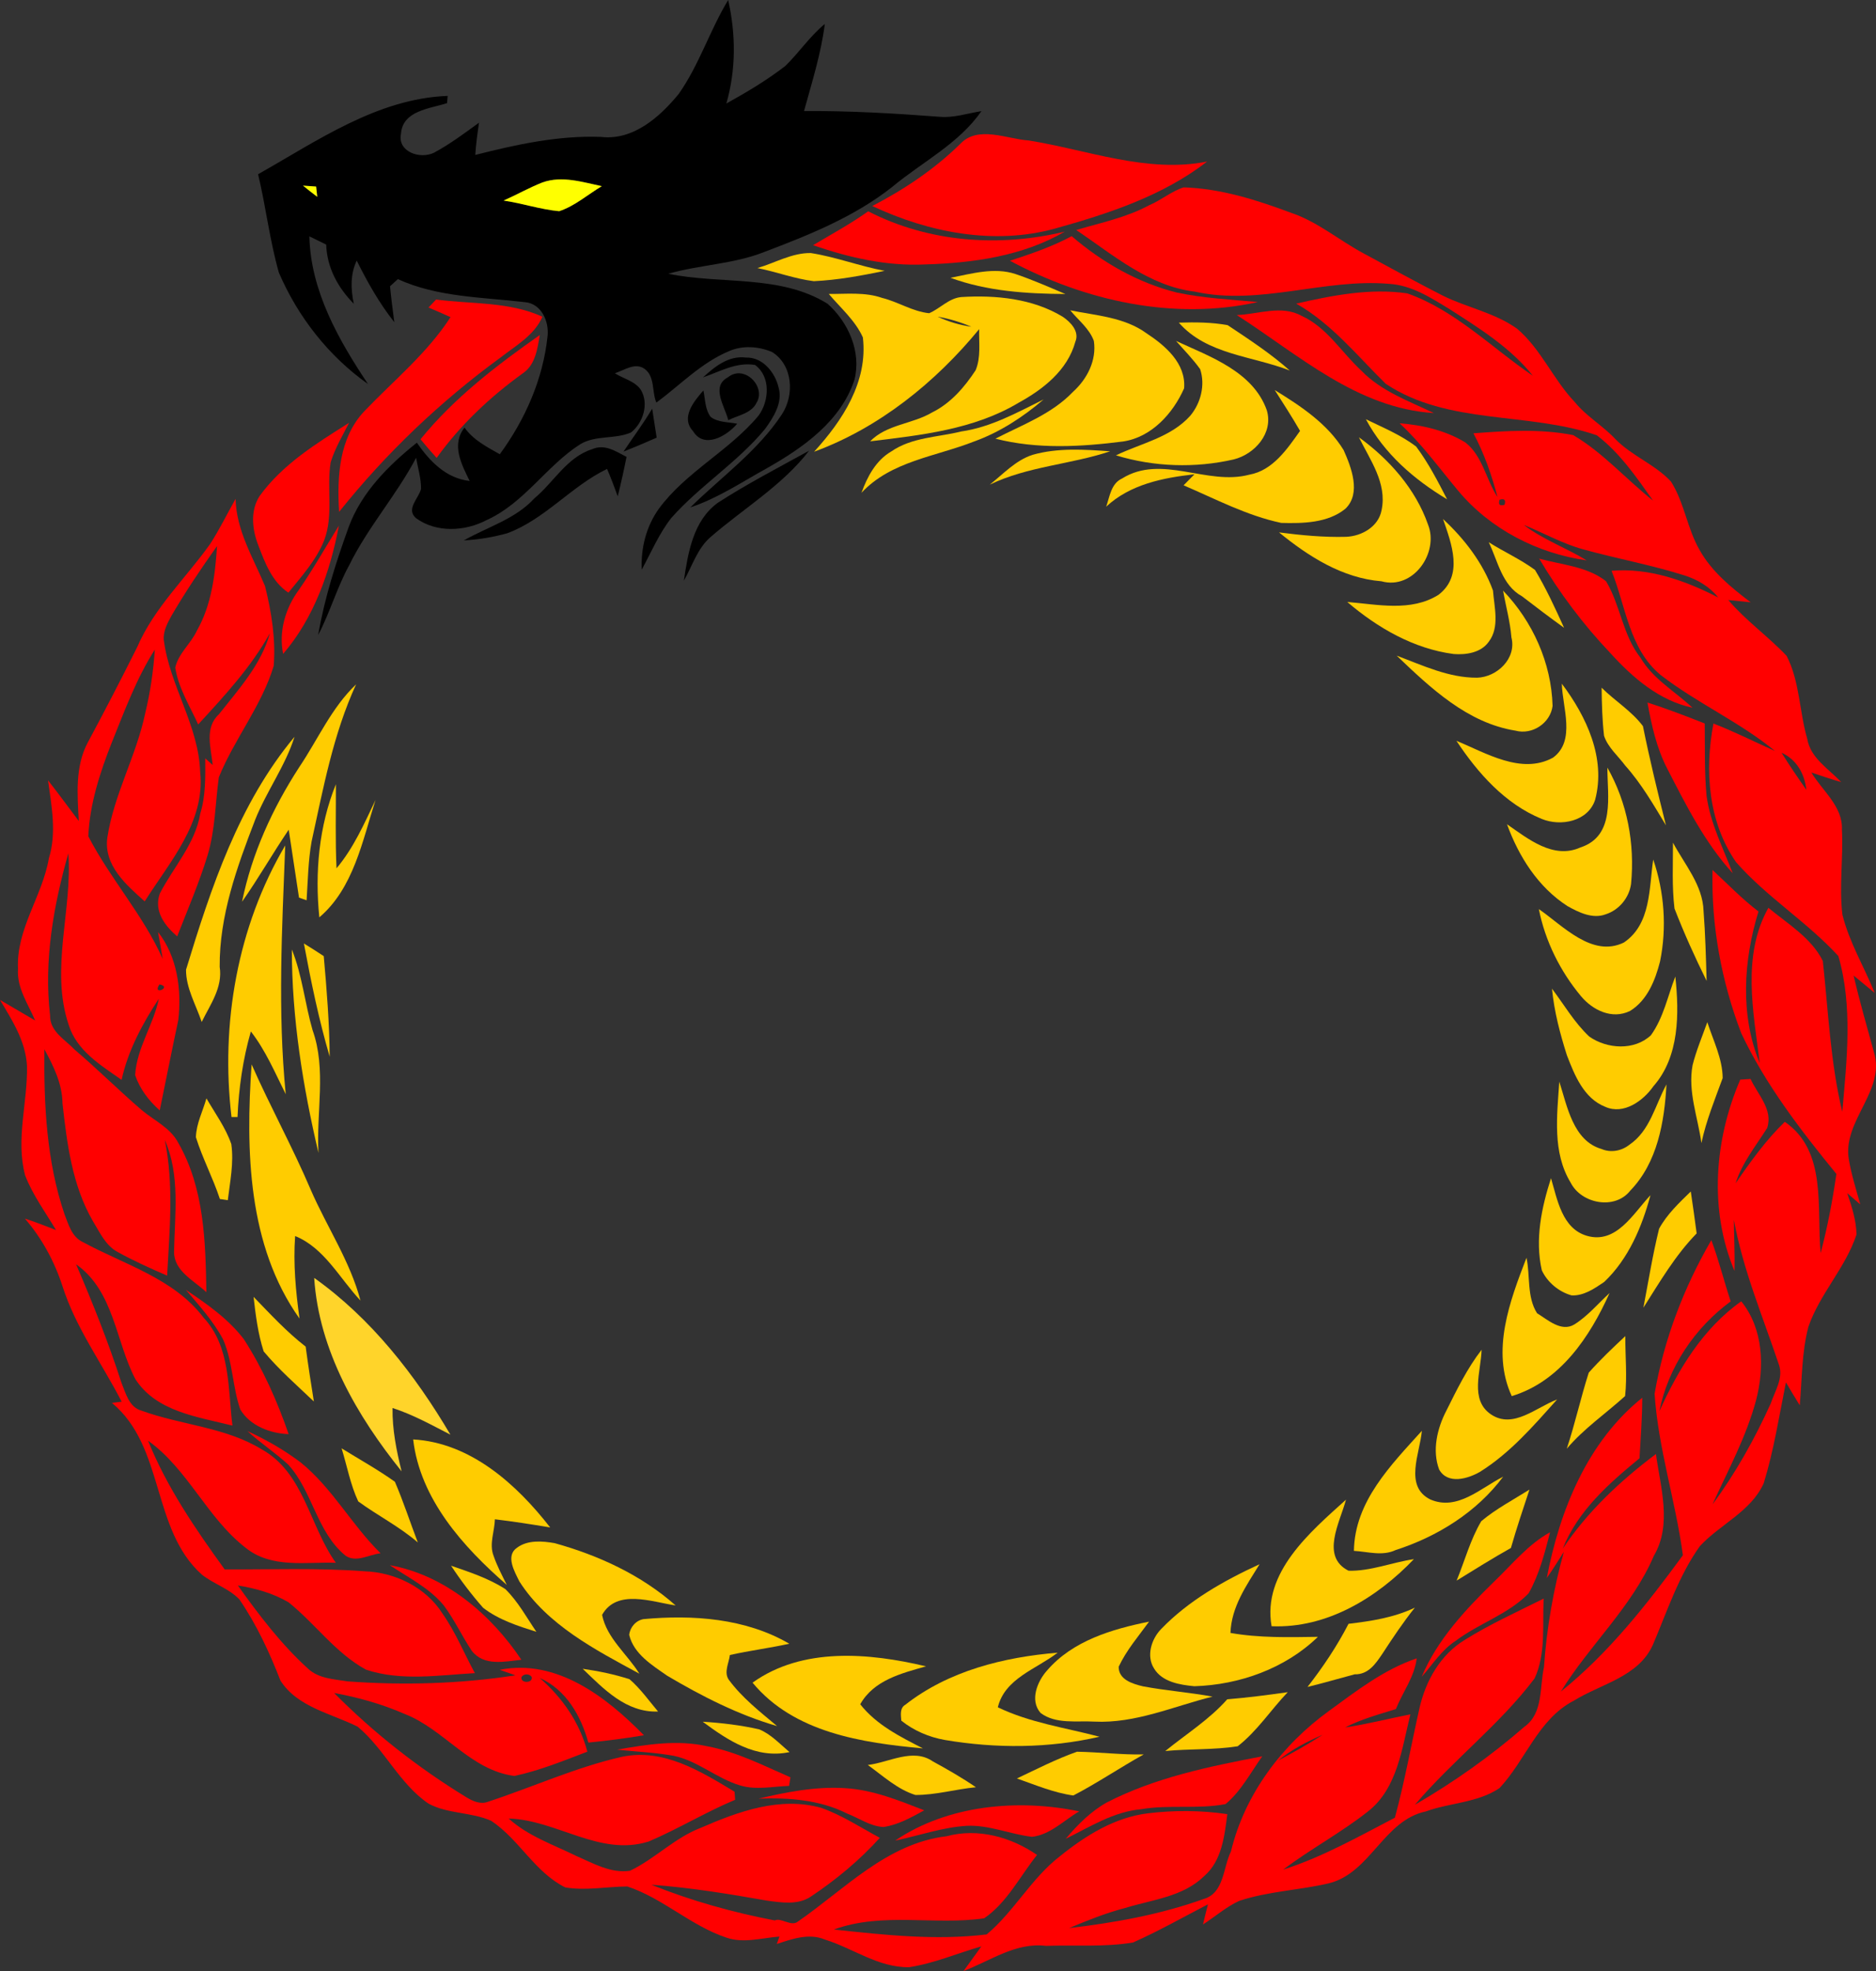 <?xml version="1.0" encoding="UTF-8" standalone="no"?>
<svg
   width="543.545pt"
   height="570.94pt"
   viewBox="0 0 543.545 570.94"
   version="1.1"
   id="svg2"
   inkscape:version="1.2.2 (732a01da63, 2022-12-09, custom)"
   sodipodi:docname="274.svg"
   xmlns:inkscape="http://www.inkscape.org/namespaces/inkscape"
   xmlns:sodipodi="http://sodipodi.sourceforge.net/DTD/sodipodi-0.dtd"
   xmlns="http://www.w3.org/2000/svg"
   xmlns:svg="http://www.w3.org/2000/svg"
   xmlns:rdf="http://www.w3.org/1999/02/22-rdf-syntax-ns#"
   xmlns:cc="http://creativecommons.org/ns#"
   xmlns:dc="http://purl.org/dc/elements/1.1/">
  <rect x="0" y="0" width="543.545" height="570.94" fill="#333333" stroke="none"/>
  <defs
     id="defs196" />
  <sodipodi:namedview
     pagecolor="#ffffff"
     bordercolor="#666666"
     borderopacity="1"
     objecttolerance="10"
     gridtolerance="10"
     guidetolerance="10"
     inkscape:pageopacity="0"
     inkscape:pageshadow="2"
     inkscape:window-width="1846"
     inkscape:window-height="1016"
     id="namedview194"
     showgrid="false"
     inkscape:zoom="0.67882251"
     inkscape:cx="396.27443"
     inkscape:cy="299.78381"
     inkscape:window-x="0"
     inkscape:window-y="0"
     inkscape:window-maximized="1"
     inkscape:current-layer="Ouroboros"
     inkscape:showpageshadow="2"
     inkscape:pagecheckerboard="0"
     inkscape:deskcolor="#d1d1d1"
     inkscape:document-units="pt" />
  <g
     id="Ouroboros"
     style="fill:#ff0000"
     transform="translate(-43.92,-3.38)"
     inkscape:label="Ouroboros">
    <path
       fill="#090909"
       opacity="1"
       d="m 240.55,30.62 c 5.95,-8.44 9.02,-18.45 14.35,-27.24 2.24,9.94 2.29,20.19 -0.53,29.99 5.92,-3.29 11.76,-6.75 17.12,-10.91 3.97,-3.88 7.09,-8.6 11.41,-12.14 -1.09,8.6 -3.74,16.88 -6.02,25.22 13.06,-0.08 26.11,0.67 39.13,1.66 4.17,0.41 8.2,-0.99 12.27,-1.63 -6.58,9.46 -17.11,14.68 -25.77,21.89 -11.01,8.73 -24.19,13.99 -37.2,18.93 -8.9,3.51 -18.63,3.67 -27.76,6.29 15.27,3.16 32.36,0.14 46.13,8.68 6.04,5.36 9.87,13.95 7.8,22.04 -3.94,12.03 -14.93,19.71 -25.46,25.67 -7.24,3.99 -14.2,8.68 -22.09,11.29 8.99,-8.82 19.51,-16.31 26.53,-26.95 3.68,-5.6 3.2,-14.25 -2.81,-18.04 -3.89,-1.68 -8.6,-2 -12.51,-0.27 -8.06,3.36 -14.13,9.8 -21.04,14.9 -1.32,-2.93 -0.37,-7.58 -3.4,-9.75 -2.74,-2.01 -5.91,0.4 -8.64,1.25 2.39,1.55 5.88,2.27 7.57,4.86 2.36,4.02 0.62,9.54 -2.89,12.3 -4.65,2.01 -10.24,0.72 -14.69,3.39 -9.83,6.29 -16.24,17.04 -27.05,21.94 -6.29,3.34 -14.62,3.81 -20.54,-0.51 -3.02,-2.61 0.74,-5.68 1.45,-8.46 0.04,-3.05 -0.91,-6.03 -1.43,-9.02 -5.69,10.82 -13.96,20.07 -19.36,31.06 -3.57,6.5 -5.57,13.7 -9.01,20.25 1.84,-10.7 5.17,-21.1 8.85,-31.29 3.7,-10.03 11.54,-17.85 19.74,-24.4 3.68,5.31 8.44,10.34 15.3,11.08 -2.37,-4.81 -5.39,-10.54 -1.48,-15.46 2.52,3.61 6.48,5.6 10.21,7.72 7.36,-10.04 12.59,-21.88 13.85,-34.34 0.41,-4.18 -1.78,-9.21 -6.44,-9.7 -12.39,-1.47 -25.34,-1.39 -36.94,-6.68 -0.75,0.69 -1.51,1.38 -2.27,2.06 0.33,3.48 0.78,6.94 1.24,10.41 -4.35,-5.49 -7.79,-11.6 -10.89,-17.84 -1.9,3.95 -1.73,8.31 -0.85,12.5 -4.61,-4.66 -7.77,-10.45 -8,-17.14 -1.62,-0.8 -3.25,-1.59 -4.87,-2.38 0.35,15.77 8.46,30 16.98,42.77 -11.43,-8.09 -20.32,-19.47 -25.83,-32.3 -2.65,-9.34 -3.75,-19.04 -6.01,-28.47 17.17,-9.68 34.55,-21.92 54.93,-22.69 -0.04,0.52 -0.14,1.58 -0.18,2.1 -5.01,1.61 -12.87,2.15 -13.35,8.87 -1.07,5.23 5.52,7.47 9.58,5.48 4.61,-2.48 8.81,-5.62 13.03,-8.69 -0.45,3.1 -0.89,6.21 -1.08,9.34 11.92,-3.02 24,-5.68 36.4,-5.22 9.36,1.1 17.03,-5.75 22.52,-12.42 m -39.45,25.6 c -3.86,1.52 -7.48,3.57 -11.27,5.26 5.41,0.78 10.66,2.58 16.1,3.08 4.51,-1.47 8.28,-4.82 12.36,-7.25 -5.59,-1.17 -11.51,-3.11 -17.19,-1.09 m -69.4,0.93 c 1.36,1.1 2.74,2.19 4.14,3.25 -0.08,-0.74 -0.25,-2.24 -0.33,-2.98 -1.27,-0.09 -2.54,-0.18 -3.81,-0.27 z"
       id="path26"
       style="fill:#000000" />
    <path
       fill="#090909"
       opacity="1"
       d="m 322.12,45.08 c 5.16,-5.49 13.57,-1.4 19.87,-1.01 17.07,2.74 34.26,9.56 51.68,6.11 -12.91,9.99 -28.7,15.12 -44.21,19.45 -17.67,4.81 -36.52,1.08 -52.81,-6.57 9.25,-4.8 18.01,-10.65 25.47,-17.98 z"
       id="path28"
       style="fill:#ff0000" />
    <path
       fill="#090909"
       opacity="1"
       d="m 376.92,62.81 c 3.45,-1.44 6.37,-4.02 9.95,-5.15 10.73,0.32 21.12,3.63 31.11,7.36 7.74,2.6 13.98,8.02 21.11,11.81 7.59,4.11 15.17,8.26 22.86,12.19 7.05,3.49 15.09,4.95 21.55,9.6 6.93,5.9 10.45,14.69 16.69,21.23 3.34,4.12 8.04,6.78 11.67,10.62 4.75,4.96 11.56,7.38 16.2,12.41 3.89,6.1 4.69,13.61 8.31,19.85 3.51,6.26 9.15,10.85 14.78,15.12 -2.16,-0.21 -4.32,-0.45 -6.48,-0.65 5.07,5.96 11.56,10.51 16.9,16.17 3.81,7.39 3.67,16.14 5.97,24.02 0.93,5.6 6.21,8.68 9.83,12.54 -2.91,-0.84 -5.77,-1.81 -8.63,-2.77 3.13,5.25 9.11,9.77 8.85,16.47 0.43,8.23 -0.84,16.5 0.14,24.71 1.98,7.97 6.29,15.09 9.36,22.66 -2.05,-1.68 -4.09,-3.36 -6.11,-5.03 1.73,7.45 3.86,14.8 5.88,22.18 3.48,11.23 -9.28,19.98 -7.24,31.23 0.75,4.38 2.1,8.61 3.29,12.88 -1.27,-1.07 -2.53,-2.16 -3.78,-3.25 1.31,3.88 2.6,7.81 2.69,11.96 -3.15,9.64 -10.65,17.17 -13.95,26.77 -1.94,7.41 -1.83,15.13 -2.49,22.72 -1.39,-2.19 -2.7,-4.43 -4.01,-6.65 -1.97,9.77 -3.5,19.67 -6.43,29.21 -3.68,8.22 -12.67,11.91 -18.51,18.24 -6.2,8.68 -9.48,18.92 -13.63,28.62 -4.2,9.25 -14.93,11.23 -22.85,16.12 -10.39,5.36 -13.97,17.27 -21.58,25.35 -6.25,4.24 -14.38,4.22 -21.33,6.75 -12.23,2.58 -16.01,17.79 -28.05,20.81 -8.61,2.03 -17.61,2.29 -26.05,5.11 -3.8,1.75 -6.96,4.58 -10.47,6.82 0.45,-1.95 0.95,-3.9 1.44,-5.83 -7.2,3.73 -14.28,7.75 -21.69,11.05 -8.32,1.4 -16.85,0.68 -25.25,0.98 -8.75,-1.08 -16.08,4.34 -23.87,7.28 1.71,-2.39 3.45,-4.74 5.16,-7.13 -6.96,2 -13.72,4.93 -20.91,6.03 -8.9,0.17 -16.24,-5.48 -24.44,-8.01 -4.61,-1.93 -9.49,-0.16 -13.92,1.28 0.25,-0.72 0.5,-1.43 0.76,-2.14 -5.07,0.38 -10.41,2.04 -15.38,0.3 -10.3,-3.43 -18.4,-11.42 -28.69,-14.81 -5.99,0.03 -11.99,1.28 -17.98,0.27 -8.83,-4.39 -13.37,-13.92 -21.44,-19.28 -5.76,-2.58 -12.57,-1.97 -18.16,-4.98 -8.52,-5.78 -12.73,-15.8 -20.55,-22.3 -7.62,-3.83 -17.46,-5.64 -22.37,-13.35 -3.19,-8.2 -6.92,-16.24 -11.9,-23.52 -3.04,-3.18 -7.49,-4.49 -10.9,-7.2 -14.64,-13.15 -10.68,-36.99 -26.02,-49.72 0.94,-0.13 1.87,-0.25 2.81,-0.35 -5.72,-11.14 -13.29,-21.38 -17.13,-33.42 -2.33,-7.19 -5.96,-13.91 -10.91,-19.62 3.05,0.99 6.03,2.16 9.02,3.32 -3.1,-5.2 -6.76,-10.17 -8.95,-15.84 -2.79,-10.47 0.77,-21.18 0.54,-31.73 -0.4,-7.16 -4.27,-13.16 -7.82,-19.09 3.39,1.98 6.79,3.96 10.18,5.95 -2.07,-4.84 -5.35,-9.46 -4.96,-14.98 -0.57,-11.47 7.06,-21 8.94,-31.98 2.3,-7.38 0.78,-15.16 -0.24,-22.6 3.05,3.86 5.93,7.86 8.91,11.78 -0.41,-7.63 -1.12,-15.85 2.65,-22.82 4.89,-9.11 9.65,-18.3 14.28,-27.56 4.87,-11.37 14.11,-19.97 21.17,-29.92 2.69,-4.2 4.89,-8.68 7.33,-13.02 0.22,9.24 5.09,17.04 8.53,25.28 1.87,7.51 3.14,15.39 2.51,23.14 -3.51,11.59 -11.39,21.12 -15.9,32.26 -1.02,7.5 -1.04,15.19 -3.23,22.5 -2.45,8.04 -5.78,15.75 -8.83,23.57 -3.55,-3.06 -6.87,-7.34 -5.02,-12.44 3.95,-7.65 10.27,-14.4 11.72,-23.19 1.59,-5.18 1.46,-10.6 1.43,-15.95 0.72,0.64 1.44,1.28 2.16,1.93 -0.49,-4.95 -2.46,-10.79 1.81,-14.7 5.73,-7.27 12.22,-14.35 14.77,-23.49 -5.49,9.89 -13.18,18.17 -20.79,26.45 -2.44,-5.38 -5.73,-10.56 -6.64,-16.47 0.89,-4.09 4.54,-6.96 6.27,-10.7 4.25,-7.49 5.28,-16.09 5.84,-24.51 -4.65,6.54 -9.13,13.21 -13.18,20.14 -1.19,2.18 -2.49,4.55 -2.24,7.12 1.7,13.23 10.11,24.71 10.53,38.22 1.52,14.51 -8.86,26.02 -16.07,37.45 -5.36,-4.8 -11.92,-10.42 -10.83,-18.46 1.9,-12.51 8.39,-23.69 10.97,-36.02 1.47,-6.05 2.38,-12.24 2.79,-18.46 -5.31,8.35 -8.74,17.67 -12.42,26.8 -3.45,8.72 -6.44,17.91 -6.85,27.27 6.33,12.31 15.9,22.78 21.55,35.52 -0.42,-2.6 -0.89,-5.18 -1.34,-7.77 5.58,7.12 6.86,16.69 5.87,25.46 -1.87,8.72 -3.58,17.47 -5.39,26.21 -3.14,-2.79 -5.77,-6.22 -7.12,-10.22 0.45,-7.87 5.3,-14.51 6.86,-22.13 -4.75,7.24 -8.91,14.96 -10.79,23.5 -6.08,-4.28 -13.02,-8.44 -15.35,-16.01 -5.39,-16.14 1.12,-33.11 -0.07,-49.62 -4.32,15.18 -7.14,31.13 -5.3,46.92 -0.1,4.73 4.34,7 7.14,9.97 6.64,5.65 12.81,11.81 19.42,17.5 3.64,3.05 8.37,5.15 10.62,9.55 7.5,13.09 7.86,28.53 8.11,43.2 -3.58,-3.39 -9.35,-6.06 -9.37,-11.66 0.2,-10.9 1.83,-22.17 -2.68,-32.47 2.66,13.03 1.38,26.2 0.68,39.33 -4.88,-2.12 -9.75,-4.3 -14.41,-6.89 -3.48,-1.89 -5.13,-5.7 -7.11,-8.92 -5.99,-10.35 -7.5,-22.42 -8.8,-34.11 -0.07,-5.69 -2.61,-10.8 -5.25,-15.66 -0.16,16.08 0.62,32.52 5.86,47.87 1.15,2.93 2.11,6.47 5.2,7.94 12.06,6.56 26.44,10.55 35.07,21.94 7.86,8.43 7.02,20.55 8.36,31.27 -9.99,-2.53 -22.07,-4 -28.14,-13.49 -5.74,-10.99 -6.15,-25.47 -17.16,-33.24 4.83,11.25 9.37,22.62 13.13,34.28 1.26,3.06 2.2,7.13 5.85,8.13 11.47,4.18 24.23,4.73 34.83,11.21 12.25,6.83 13.81,22.18 21.45,32.85 -8.76,-0.29 -18.59,1.68 -26.04,-4.27 -11.23,-8.63 -16.78,-22.82 -28.37,-31.1 5.44,13.48 13.72,25.58 22.21,37.29 13.47,0.04 26.96,-0.47 40.41,0.53 8.9,0.29 17.88,4.63 22.71,12.29 3.77,5.35 6.23,11.48 9.36,17.22 -10.45,0.6 -21.4,2.38 -31.54,-1 -8.83,-4.81 -14.72,-13.32 -22.45,-19.52 -4.48,-2.63 -9.58,-4.04 -14.68,-4.87 6.12,8.57 12.56,17.05 20.39,24.15 3.06,2.84 7.54,3 11.42,3.63 16.19,1.2 32.55,0.72 48.61,-1.75 -1.52,-0.54 -3.04,-1.07 -4.55,-1.6 16.54,-3.28 30.94,7.89 41.78,18.96 -5.34,0.91 -10.71,1.59 -16.1,2.12 -2.17,-7.75 -6.4,-15.3 -14.09,-18.72 6.56,5.71 11.58,12.91 13.8,21.35 -6.93,2.66 -13.85,5.48 -21.13,7.04 -12.81,-1.66 -20.33,-13.54 -31.88,-17.99 -6.5,-2.85 -13.39,-4.77 -20.35,-6.05 11.46,11.59 24.4,21.71 38.31,30.21 1.85,1.12 4.07,2.14 6.24,1.31 12.98,-4.26 25.52,-10.02 38.87,-13.04 12.07,-2.49 22.75,4.2 32.59,10.12 0.04,0.58 0.13,1.75 0.17,2.34 -8.56,3.59 -16.53,8.46 -25.05,12.09 -14.18,4.45 -26.63,-6.27 -40.57,-6.66 5.63,5.1 12.97,7.58 19.68,10.88 4.89,2.11 9.89,5.06 15.47,4.25 7.22,-3.43 12.94,-9.54 20.47,-12.42 10.93,-4.74 22.94,-9.17 34.99,-5.79 5.99,2.13 11.36,5.66 16.93,8.67 -5.88,6.52 -12.71,12.17 -20.01,17.04 -3.75,2.49 -8.48,1.71 -12.69,1.15 -11.1,-1.96 -22.25,-3.78 -33.49,-4.6 11.53,4.65 23.55,7.99 35.75,10.34 1.77,-0.92 4.79,1.89 6.68,0.34 13.58,-9.37 25.84,-22.68 43.09,-24.73 9.08,-2.44 18.65,0.2 26.22,5.41 -4.94,6.19 -8.72,13.86 -15.32,18.36 -14.4,2.1 -29.45,-1.89 -43.53,3.25 14.66,1.59 29.56,3.21 44.26,1.42 7.92,-6.6 12.96,-16.29 21.24,-22.66 7.41,-5.98 15.92,-11.29 25.56,-12.43 7.59,-0.92 15.35,-0.87 22.93,0.25 -0.83,6.29 -1.56,13.48 -6.7,17.94 -6.16,6.04 -15.06,6.81 -22.89,9.24 -5.58,1.44 -10.94,3.61 -16.25,5.82 13.18,-1.54 26.43,-3.92 38.94,-8.41 6.03,-1.7 5.63,-9.15 7.94,-13.76 3.96,-16.54 14.76,-30.87 28.41,-40.73 7.96,-5.81 15.96,-12.02 25.41,-15.23 -0.61,5.34 -4.08,9.79 -6.03,14.7 -4.98,1.55 -10.05,2.92 -14.71,5.32 6.37,-0.95 12.6,-2.56 18.92,-3.8 -2.48,9.86 -3.74,21.49 -12.37,28.19 -7.79,6.14 -16.58,10.82 -24.49,16.79 11.37,-3.64 21.82,-9.54 32.36,-15.04 2.86,-10.49 4.74,-21.19 7.14,-31.78 1.79,-7.88 6.05,-15.45 13.12,-19.73 7.3,-4.56 15.17,-8.12 22.86,-11.96 -0.42,7.66 0.7,15.99 -2.65,23.14 -10.16,13.45 -23.77,23.76 -34.66,36.58 11.24,-6.53 21.92,-14.07 31.73,-22.6 5.5,-3.92 4.36,-11.44 5.66,-17.24 0.77,-11.32 2.73,-22.5 5.76,-33.42 -1.62,2.54 -3.2,5.12 -4.95,7.58 3.73,-19.53 11.75,-39.47 27.66,-52.21 0.01,5.86 -0.47,11.68 -0.79,17.53 -8.91,7.32 -17.87,15.21 -22.25,26.19 7.21,-10.8 16.68,-19.66 27.01,-27.43 1.32,9.68 4.72,20.44 -0.6,29.48 -6.32,14.8 -18.58,25.78 -26.94,39.32 13.85,-11.14 24.9,-25.22 35.35,-39.48 -2.1,-15.69 -7.15,-30.93 -8.2,-46.75 2.67,-15.64 8.47,-30.81 16.44,-44.52 2.17,5.81 3.66,11.85 5.61,17.74 -10.45,7.68 -18.11,19.07 -20.67,31.82 5.51,-12.17 12.64,-24 23.73,-31.84 6.42,7.94 6.79,19.03 4.31,28.58 -2.83,10.63 -8.12,20.32 -12.66,30.27 6.71,-9.08 12.24,-18.98 16.89,-29.25 1.19,-3.59 3.75,-7.35 2.37,-11.25 -4.65,-13.88 -10.42,-27.52 -13.05,-41.98 0.03,4.92 0.32,9.88 0.17,14.81 -7.42,-17.74 -5.81,-37.98 1.68,-55.4 0.75,-0.05 2.24,-0.15 2.99,-0.2 2.03,4.51 6.58,8.82 4.81,14.21 -3.28,5.2 -7.27,10.07 -9.15,16.02 4.31,-6.27 8.76,-12.49 14.25,-17.81 12.37,8.48 9.16,25.1 10.39,38.02 2,-7.54 3.45,-15.21 4.56,-22.92 -10.39,-12.72 -20.52,-25.85 -27.56,-40.76 -5.74,-15.04 -8.73,-31.17 -8.32,-47.29 4.38,4.06 8.53,8.39 13.31,12.02 -4.36,14.14 -5.37,30.05 0.37,43.95 -1.84,-14.91 -5.26,-31.15 2.5,-45.01 5.59,4.62 12.45,8.72 15.77,15.38 1.6,14.59 2.18,29.36 5.64,43.7 1.31,-14.93 3.09,-30.58 -1.14,-45.11 -9.08,-9.91 -20.76,-17.08 -29.64,-27.2 -8.07,-11.66 -9.14,-26.52 -6.55,-40.15 6.06,2.34 11.87,5.29 17.81,7.94 -10.29,-8.45 -22.61,-13.87 -33.11,-22 -9.1,-7.55 -10.08,-19.87 -14.22,-30.19 10.97,-0.9 21.36,2.84 30.94,7.75 -2.53,-3.13 -6.05,-5.23 -9.87,-6.42 -9.63,-3.06 -19.61,-4.84 -29.33,-7.55 -6,-1.64 -11.43,-4.75 -17.17,-7.06 5.58,4.26 12.28,6.63 18.23,10.27 -14.24,-2 -27.93,-9.03 -37.2,-20.12 -5.54,-6.64 -10.64,-13.69 -17.01,-19.59 6.6,0.49 13.3,2.07 19.01,5.52 5.05,3.9 5.99,10.72 9.36,15.84 -1.7,-6.38 -3.86,-12.63 -6.98,-18.46 9.62,-0.74 19.36,-1.35 28.91,0.52 8.65,5.09 15.31,12.78 23.13,18.97 -4.8,-6.78 -9.62,-13.82 -16.28,-18.91 -19.85,-6.88 -43.12,-2.87 -61.18,-14.93 -8.29,-8.15 -15.65,-17.4 -25.93,-23.22 10.49,-2.37 21.41,-4.55 32.2,-2.96 13.87,4.89 24.4,15.72 36.37,23.86 -6.47,-8.13 -15.42,-13.7 -24.05,-19.24 -5.46,-3.32 -11.05,-7.01 -17.66,-7.39 -18.81,-1.61 -37.49,6.43 -56.24,2.26 -13.31,-1.62 -23.66,-10.65 -34.35,-17.85 7.14,-2.12 14.56,-3.61 21.17,-7.2 m 101.48,85.34 c -0.44,1.39 0.05,1.88 1.45,1.45 0.43,-1.4 -0.05,-1.89 -1.45,-1.45 m 81.71,73.28 c 2.26,3.67 4.71,7.21 7.18,10.75 -0.51,-4.64 -2.8,-8.78 -7.18,-10.75 m -469.98,67.1 c -2.3,3.44 3.91,0.79 0,0 m 104.88,200.69 c -0.36,1.8 3.33,1.8 2.98,0 -0.56,-1.08 -2.42,-1.08 -2.98,0 m 219.23,24.15 c 4.39,-2.34 8.74,-4.76 12.91,-7.48 -4.56,2.01 -9.05,4.3 -12.91,7.48 z"
       id="path30"
       style="display:inline;fill:#ff0000" />
    <path
       fill="#090909"
       opacity="1"
       d="m 295.47,64.59 c 17.52,9.01 37.96,10.48 56.97,5.88 -12.13,7.09 -26.6,9.1 -40.44,9.51 -11.09,0.54 -22.08,-1.95 -32.5,-5.58 5.37,-3.19 10.87,-6.18 15.97,-9.81 z"
       id="path32"
       style="fill:#ff0000" />
    <path
       fill="#090909"
       opacity="1"
       d="m 354.42,71.79 c 8.8,7.56 19.13,13.5 30.45,16.33 7.72,1.65 15.63,2.03 23.49,2.75 -24.36,5.44 -50.1,-0.33 -71.83,-11.96 6.1,-2 12.22,-4.05 17.89,-7.12 z"
       id="path34"
       style="fill:#ff0000" />
    <path
       fill="#090909"
       opacity="1"
       d="m 263.37,81.03 c 5.1,-1.48 10.03,-4.44 15.47,-4.35 7.25,1.13 14.17,3.81 21.4,5.15 -6.77,1.41 -13.61,2.68 -20.53,3 -5.56,-0.68 -10.87,-2.73 -16.34,-3.8 z"
       id="path36"
       style="fill:#ffcc00" />
    <path
       fill="#090909"
       opacity="1"
       d="m 319.31,83.85 c 6.1,-1.18 12.63,-3.13 18.81,-1.1 4.93,1.67 9.69,3.76 14.48,5.8 -11.24,-0.08 -22.65,-0.79 -33.29,-4.7 z"
       id="path38"
       style="fill:#ffcc00" />
    <path
       fill="#090909"
       opacity="1"
       d="m 284.05,88.53 c 5.16,0.04 10.47,-0.6 15.46,1.15 4.64,1.13 8.8,3.94 13.61,4.43 3.2,-1.34 5.66,-4.33 9.3,-4.68 9.95,-0.62 20.73,0.41 29.42,5.71 2.28,1.53 4.9,4.26 3.65,7.23 -2.26,8.26 -9.29,13.75 -16.46,17.69 -12.94,7.75 -28.31,9.38 -43,11.16 4.83,-4.95 12.21,-4.96 17.92,-8.35 5.38,-2.64 9.42,-7.31 12.65,-12.25 1.56,-3.73 0.92,-7.93 1.02,-11.89 -12.66,15.41 -28.97,28.58 -47.82,35.5 8.21,-9 15.64,-20.27 14.13,-33.1 -2.2,-4.92 -6.47,-8.55 -9.88,-12.6 m 31.55,6.58 c 3.09,1.46 6.39,2.43 9.77,2.92 -3.14,-1.33 -6.41,-2.33 -9.77,-2.92 z"
       id="path40"
       style="fill:#ffcc00" />
    <path
       fill="#090909"
       opacity="1"
       d="m 170.26,90.15 c 10.28,1.35 21.19,0.56 30.82,4.98 -2.37,5.42 -7.7,8.34 -12.16,11.83 -17.48,12.76 -33.26,27.8 -46.75,44.7 -0.62,-10.15 -0.06,-21.36 7.32,-29.18 8.51,-8.89 18.22,-16.79 24.96,-27.23 -2.12,-0.96 -4.24,-1.89 -6.37,-2.79 0.72,-0.77 1.45,-1.54 2.18,-2.31 z"
       id="path42"
       style="fill:#ff0000" />
    <path
       fill="#090909"
       opacity="1"
       d="m 354.01,93.27 c 7.47,1.51 15.69,1.99 22.06,6.63 5.41,3.55 11.52,8.71 10.93,15.96 -3.2,7.26 -9.44,14.18 -17.66,15.4 -12.28,1.57 -24.9,2.29 -37.01,-0.81 7.79,-4.02 16.32,-7.1 22.51,-13.6 4.06,-3.68 6.85,-9.07 6.01,-14.71 -1.3,-3.59 -4.49,-5.99 -6.84,-8.87 z"
       id="path44"
       style="fill:#ffcc00" />
    <path
       fill="#090909"
       opacity="1"
       d="m 402.25,94.64 c 6.15,-0.2 12.99,-3.02 18.82,0.25 7.28,3.29 11.54,10.56 17.23,15.81 5.77,6 13.74,8.82 21.07,12.34 -22.31,-1.4 -39.25,-16.94 -57.12,-28.4 z"
       id="path46"
       style="fill:#ff0000" />
    <path
       fill="#090909"
       opacity="1"
       d="m 385.47,96.84 c 4.72,-0.14 9.5,-0.13 14.15,0.73 6.16,4.11 12.44,8.2 17.99,13.14 -10.86,-4.25 -24.01,-4.58 -32.14,-13.87 z"
       id="path48"
       style="fill:#ffcc00" />
    <path
       fill="#090909"
       opacity="1"
       d="m 165.76,130.62 c 9.7,-11.95 22.03,-21.4 34.56,-30.19 -0.67,3.88 -1.27,8.6 -4.84,11.03 -9.54,6.87 -18.17,14.99 -25.05,24.56 -1.61,-1.75 -3.16,-3.56 -4.67,-5.4 z"
       id="path50"
       style="fill:#ff0000" />
    <path
       fill="#090909"
       opacity="1"
       d="m 384.66,102.14 c 9.83,4.56 22.29,8.83 26.29,20.05 2.01,6.63 -3.5,12.76 -9.56,14.27 -11.24,2.58 -23.12,2.18 -34.14,-1.18 7.31,-3.51 15.92,-5.19 21.54,-11.48 3.05,-3.65 4.38,-8.91 2.86,-13.48 -2.09,-2.93 -4.62,-5.48 -6.99,-8.18 z"
       id="path52"
       style="fill:#ffcc00" />
    <path
       fill="#090909"
       opacity="1"
       d="m 247.6,112.7 c 3.43,-3.12 7.39,-6.38 12.45,-5.74 4.84,-0.17 8.43,4.3 9.45,8.65 1.28,4.37 -1.46,8.64 -3.91,12.02 -7.98,9.69 -18.86,16.4 -27.16,25.78 -3.57,4.54 -5.83,9.93 -8.57,14.98 -0.3,-6.23 1.3,-12.51 4.93,-17.61 7.92,-10.78 20.45,-16.81 28.94,-27.05 3.08,-4.26 3.54,-11.27 -1.05,-14.63 -5.42,-0.92 -10.18,1.93 -15.08,3.6 z"
       id="path54"
       style="fill:#000000" />
    <path
       fill="#090909"
       opacity="1"
       d="m 254.76,112.72 c 4.83,-3.97 11.22,2.74 8.35,7.34 -1.48,3.1 -5.51,3.66 -8.18,5.04 -0.97,-3.92 -5.1,-9.75 -0.17,-12.38 z"
       id="path56"
       style="fill:#000000" />
    <path
       fill="#090909"
       opacity="1"
       d="m 244.71,128.26 c -3.66,-3.93 0.28,-8.66 3.01,-11.77 0.54,2.57 0.47,5.51 2.12,7.67 2.15,1.63 5.11,1.44 7.67,1.96 -3,3.55 -9.59,7.44 -12.8,2.14 z"
       id="path58"
       style="fill:#000000" />
    <path
       fill="#090909"
       opacity="1"
       d="m 413.26,116.37 c 7.49,4.61 15.29,9.73 19.96,17.4 2.21,4.96 5.15,12.49 0.53,16.96 -5.12,4.19 -12.37,4.29 -18.62,4.12 -9.95,-2.11 -19,-6.91 -28.28,-10.89 1.04,-1.07 2.1,-2.13 3.15,-3.19 -9.14,1.01 -18.62,2.91 -25.58,9.38 1.02,-2.91 1.41,-6.69 4.58,-8.15 11.49,-7.19 24.66,2.15 36.89,-1.12 6.79,-1.2 10.99,-7.45 14.7,-12.68 -2.31,-4.02 -4.84,-7.92 -7.33,-11.83 z"
       id="path60"
       style="fill:#ffcc00" />
    <path
       fill="#090909"
       opacity="1"
       d="m 322.39,128.37 c 8.6,-1.23 16.24,-5.49 23.9,-9.28 -5.97,5.1 -12.66,9.48 -20.07,12.15 -11.1,4.39 -24.18,5.71 -32.7,14.9 1.68,-4.66 4.18,-9.39 8.61,-11.97 5.97,-4.14 13.46,-4.11 20.26,-5.8 z"
       id="path62"
       style="fill:#ffcc00" />
    <path
       fill="#090909"
       opacity="1"
       d="m 224.57,134.2 c 2.76,-4.16 5.77,-8.14 8.31,-12.44 0.45,2.8 0.85,5.59 1.3,8.39 -3.18,1.42 -6.38,2.76 -9.61,4.05 z"
       id="path64"
       style="fill:#000000" />
    <path
       fill="#090909"
       opacity="1"
       d="m 439.67,124.83 c 4.96,2.41 10.18,4.55 14.58,7.93 3.52,4.74 6.26,10.01 8.95,15.26 -9.61,-5.77 -18.18,-13.18 -23.53,-23.19 z"
       id="path66"
       style="fill:#ffcc00" />
    <path
       fill="#090909"
       opacity="1"
       d="m 119.13,147.08 c 6.63,-9.2 16.5,-15.28 25.94,-21.23 -1.92,3.75 -4.09,7.41 -5.35,11.46 -1.19,7.5 0.88,15.31 -1.87,22.58 -2.3,5.76 -6.53,10.4 -10.37,15.17 -4.76,-3.15 -6.79,-8.67 -8.74,-13.77 -1.75,-4.51 -2.36,-9.96 0.39,-14.21 z"
       id="path68"
       style="fill:#ff0000" />
    <path
       fill="#090909"
       opacity="1"
       d="m 437.65,130.05 c 8.77,6.35 16.43,14.97 20.03,25.31 3.22,8.13 -4.3,18.97 -13.51,16.4 -11.32,-0.91 -21.11,-7.18 -29.67,-14.16 6.45,0.83 12.94,1.46 19.47,1.28 4.54,-0.2 9.39,-2.97 10.25,-7.75 1.63,-7.78 -3.35,-14.52 -6.57,-21.08 z"
       id="path70"
       style="fill:#ffcc00" />
    <path
       fill="#090909"
       opacity="1"
       d="m 215.46,133.51 c 3.73,-1.65 6.9,0.66 9.99,2.21 -0.76,3.82 -1.6,7.64 -2.55,11.43 -0.99,-2.7 -1.96,-5.32 -3.09,-7.94 -10.38,5.01 -17.99,14.58 -28.9,18.63 -4.11,1.15 -8.33,1.85 -12.59,2.08 6.89,-3.93 14.91,-6.16 20.41,-12.17 5.6,-4.62 9.46,-11.97 16.73,-14.24 z"
       id="path72"
       style="fill:#000000" />
    <path
       fill="#090909"
       opacity="1"
       d="m 343.09,135.13 c 7.32,-2.08 14.99,-1.55 22.48,-1.02 -11.48,3.84 -23.87,4.33 -34.88,9.66 3.93,-3.11 7.51,-7.06 12.4,-8.64 z"
       id="path74"
       style="fill:#ffcc00" />
    <path
       fill="#090909"
       opacity="1"
       d="m 251.94,148.99 c 8.52,-5.5 17.54,-10.16 26.41,-15.06 -7.79,10.09 -18.96,16.71 -28.48,24.95 -3.9,3.32 -5.35,8.4 -7.81,12.71 1.21,-8.16 2.72,-17.45 9.88,-22.6 z"
       id="path76"
       style="fill:#000000" />
    <path
       fill="#090909"
       opacity="1"
       d="m 462.02,153.73 c 6.21,5.75 11.57,12.72 14.47,20.71 0.36,4.8 2,10.62 -1.22,14.83 -2.22,3.19 -6.57,3.84 -10.16,3.56 -11.58,-1.51 -22.09,-7.59 -30.84,-15.08 8.82,0.72 18.43,2.92 26.42,-2.06 7.38,-5.62 3.77,-14.85 1.33,-21.96 z"
       id="path78"
       style="fill:#ffcc00" />
    <path
       fill="#090909"
       opacity="1"
       d="m 130.42,174.38 c 4.21,-6.05 7.79,-12.49 11.69,-18.73 -2.53,13.3 -7.22,26.75 -16.16,37.15 -1.31,-6.45 0.63,-13.17 4.47,-18.42 z"
       id="path80"
       style="fill:#ff0000" />
    <path
       fill="#090909"
       opacity="1"
       d="m 475.26,160.45 c 4.39,2.78 9.21,4.93 13.4,8.02 3.23,5.36 5.85,11.07 8.43,16.77 -4.13,-2.97 -8.17,-6.05 -12.2,-9.14 -5.82,-3.2 -6.97,-10.19 -9.63,-15.65 z"
       id="path82"
       style="fill:#ffcc00" />
    <path
       fill="#090909"
       opacity="1"
       d="m 489.88,165.2 c 6.49,1.79 13.94,2.26 19.37,6.55 4.17,6.89 4.82,15.63 9.95,22.11 3.62,6.19 9.99,9.76 15.1,14.53 -9.65,-2.03 -17.39,-8.75 -23.84,-15.87 -7.87,-8.28 -14.77,-17.49 -20.58,-27.32 z"
       id="path84"
       style="fill:#ff0000" />
    <path
       fill="#090909"
       opacity="1"
       d="m 479.42,174.47 c 8.59,8.96 14,20.96 14.34,33.41 -0.63,4.91 -5.82,8.47 -10.75,7.15 -13.93,-2.23 -24.59,-12.34 -34.42,-21.73 7.53,2.82 15.09,6.44 23.29,6.39 5.75,-0.16 11.51,-5.55 9.95,-11.69 -0.37,-4.58 -1.62,-9.02 -2.41,-13.53 z"
       id="path86"
       style="fill:#ffcc00" />
    <path
       fill="#090909"
       opacity="1"
       d="m 130.6,225.63 c 5.43,-8.04 9.36,-17.24 16.5,-24.02 -6.64,14.42 -9.52,30.13 -12.9,45.53 -1,5.61 -1.07,11.34 -1.45,17.03 -0.55,-0.2 -1.65,-0.58 -2.2,-0.78 -1,-6.56 -1.99,-13.12 -2.98,-19.67 -4.65,6.86 -8.75,14.07 -13.52,20.86 2.83,-13.95 8.84,-27.05 16.55,-38.95 z"
       id="path90"
       style="fill:#ffcc00" />
    <path
       fill="#090909"
       opacity="1"
       d="m 496.44,201.43 c 7.11,9.46 12.84,21.57 9.65,33.62 -2.04,6.28 -9.96,7.84 -15.52,5.53 -10.59,-4.34 -18.48,-13.26 -24.67,-22.61 8.5,3.49 18.83,9.9 27.97,4.89 6.69,-4.88 2.73,-14.58 2.57,-21.43 z"
       id="path92"
       style="fill:#ffcc00" />
    <path
       fill="#090909"
       opacity="1"
       d="m 507.97,202.59 c 3.83,3.82 8.71,6.76 11.97,11.13 1.94,9.65 4.28,19.2 6.67,28.75 -3.61,-5.98 -7.12,-12.09 -11.79,-17.31 -2.08,-2.82 -5.01,-5.22 -6.15,-8.64 -0.53,-4.63 -0.65,-9.28 -0.7,-13.93 z"
       id="path94"
       style="fill:#ffcc00" />
    <path
       fill="#090909"
       opacity="1"
       d="m 521.25,206.89 c 5.61,1.77 11.11,3.91 16.59,6.06 0.09,6.98 -0.12,13.99 0.53,20.95 1.07,7.94 4.77,15.05 7.58,22.44 -8.11,-8.9 -13.53,-19.74 -18.99,-30.34 -3.08,-5.96 -4.53,-12.56 -5.71,-19.11 z"
       id="path98"
       style="fill:#ff0000" />
    <path
       fill="#090909"
       opacity="1"
       d="m 97.82,284.27 c 7.25,-23.76 15.25,-48.08 31.44,-67.47 -2.7,8.51 -8.13,15.8 -11.42,24.07 -5.25,13.63 -10.38,27.77 -10.27,42.59 0.93,5.97 -2.75,10.91 -5.21,15.96 -1.66,-4.97 -4.58,-9.84 -4.54,-15.15 z"
       id="path100"
       style="fill:#ffcc00" />
    <path
       fill="#090909"
       opacity="1"
       d="m 509.64,225.74 c 5.78,10.18 7.98,22.06 6.86,33.67 -0.54,4.03 -3.48,7.58 -7.36,8.82 -3.78,1.43 -7.81,-0.56 -11.05,-2.37 -8.54,-5.5 -14.11,-14.34 -17.54,-23.72 6.07,4.18 13.41,10.26 21.28,6.72 10.21,-3.33 7.78,-14.96 7.81,-23.12 z"
       id="path102"
       style="fill:#ffcc00" />
    <path
       fill="#090909"
       opacity="1"
       d="m 136.44,269.11 c -1.32,-13.02 -0.12,-26.38 4.8,-38.56 0.03,8.11 -0.2,16.23 0.18,24.35 4.95,-5.87 8.03,-12.93 11.3,-19.79 -3.77,11.8 -6.37,25.58 -16.28,34 z"
       id="path104"
       style="fill:#ffcc00" />
    <path
       fill="#090909"
       opacity="1"
       d="m 528.64,247.47 c 3.38,6.34 8.63,12.29 8.86,19.78 0.52,6.74 0.69,13.51 0.89,20.27 -3.39,-6.86 -6.55,-13.84 -9.31,-20.97 -0.76,-6.33 -0.43,-12.72 -0.44,-19.08 z"
       id="path108"
       style="fill:#ffcc00" />
    <path
       fill="#090909"
       opacity="1"
       d="m 111,326.96 c -3.21,-26.96 1.69,-55.19 15.56,-78.68 -0.92,24.01 -2.22,48.09 0.15,72.07 -3.1,-6.21 -5.81,-12.67 -10.11,-18.19 -2.31,8.09 -3.51,16.4 -3.86,24.8 -0.43,0 -1.31,0 -1.74,0 z"
       id="path110"
       style="fill:#ffcc00" />
    <path
       fill="#090909"
       opacity="1"
       d="m 522.92,252.36 c 3.23,9.41 3.97,19.76 1.98,29.51 -1.38,5.44 -3.69,11.27 -8.69,14.35 -5.22,2.56 -10.82,-0.22 -14.2,-4.25 -6.04,-7.23 -10.4,-15.99 -12.23,-25.25 6.94,4.77 15.42,14.15 24.62,9.69 7.93,-5.33 7.28,-15.78 8.52,-24.05 z"
       id="path112"
       style="fill:#ffcc00" />
    <path
       fill="#090909"
       opacity="1"
       d="m 131.97,276.68 c 1.94,1.17 3.85,2.41 5.75,3.66 0.87,9.69 1.64,19.41 1.73,29.15 -3.16,-10.77 -5.42,-21.78 -7.48,-32.81 z"
       id="path114"
       style="fill:#ffcc00" />
    <path
       fill="#090909"
       opacity="1"
       d="m 128.48,278.42 c 3.02,7.48 3.77,15.63 6,23.35 4.08,11.42 1.03,23.74 1.72,35.59 -4.54,-19.28 -7.71,-39.08 -7.72,-58.94 z"
       id="path116"
       style="fill:#ffcc00" />
    <path
       fill="#090909"
       opacity="1"
       d="m 522.26,303.25 c 3.63,-5.06 4.85,-11.28 7.06,-17 1.14,10.66 1.21,23.19 -6.32,31.75 -2.95,4.24 -8.61,8.37 -13.94,6.01 -6.27,-2.47 -8.91,-9.15 -11.16,-14.97 -1.99,-6.28 -3.69,-12.7 -4.31,-19.27 3.52,4.67 6.48,9.82 10.78,13.86 5.16,3.64 13.1,4.15 17.89,-0.38 z"
       id="path118"
       style="fill:#ffcc00" />
    <path
       fill="#090909"
       opacity="1"
       d="m 538.59,299.47 c 1.7,5.29 4.41,10.57 4.45,16.2 -2.27,6.2 -4.78,12.32 -6.16,18.82 -1.02,-7.48 -3.99,-14.92 -2.56,-22.56 1.07,-4.26 2.8,-8.33 4.27,-12.46 z"
       id="path120"
       style="fill:#ffcc00" />
    <path
       fill="#090909"
       opacity="1"
       d="m 130.7,385.33 c -15.05,-21.15 -15.6,-48.8 -13.88,-73.63 5.41,12.27 11.9,24.02 17.15,36.36 4.66,10.73 11.38,20.65 14.4,32.06 -6.04,-6.4 -10.43,-15.24 -18.94,-18.7 -0.58,8.01 0.18,15.98 1.27,23.91 z"
       id="path122"
       style="fill:#ffcc00" />
    <path
       fill="#090909"
       opacity="1"
       d="m 499.01,345.98 c -5.37,-8.8 -3.96,-19.5 -3.3,-29.28 2.27,7.06 3.98,17.12 12.23,19.51 2.67,1.15 5.79,0.58 8.05,-1.21 6.03,-4.08 7.48,-11.49 10.77,-17.5 -0.6,10.86 -2.6,22.62 -10.49,30.77 -4.44,5.66 -14.13,3.84 -17.26,-2.29 z"
       id="path124"
       style="fill:#ffcc00" />
    <path
       fill="#090909"
       opacity="1"
       d="m 103.73,321.54 c 2.51,4.34 5.57,8.48 7.21,13.26 0.77,5.42 -0.37,10.86 -1.02,16.24 -0.57,-0.09 -1.72,-0.26 -2.29,-0.34 -2,-6.09 -5.04,-11.78 -6.95,-17.9 0.11,-3.92 2,-7.53 3.05,-11.26 z"
       id="path126"
       style="fill:#ffcc00" />
    <path
       fill="#090909"
       opacity="1"
       d="m 490.64,371.35 c -2.03,-8.94 -0.09,-18.11 2.66,-26.68 1.83,6.16 3.2,14.58 10.38,16.68 8.57,2.51 13.47,-6.49 18.44,-11.76 -2.46,9.19 -6.39,18.48 -13.39,25.12 -2.77,1.89 -5.95,4.08 -9.45,3.91 -3.68,-1.01 -7.04,-3.8 -8.64,-7.27 z"
       id="path128"
       style="fill:#ffcc00" />
    <path
       fill="#090909"
       opacity="1"
       d="m 524.62,359.3 c 2.28,-4.18 5.8,-7.49 9.18,-10.78 0.62,4.03 1.15,8.09 1.7,12.14 -6.21,6.36 -10.69,14.07 -15.43,21.52 1.46,-7.64 2.69,-15.33 4.55,-22.88 z"
       id="path130"
       style="fill:#ffcc00" />
    <path
       fill="#090909"
       opacity="1"
       d="m 481.93,407.79 c -6.05,-13.08 -0.56,-27.57 4.27,-40.07 1.11,5.21 0.06,11.36 3.06,16.06 3.03,1.86 7,5.52 10.76,3.28 3.91,-2.42 6.88,-6.05 10.25,-9.12 -5.71,12.7 -14.32,25.62 -28.34,29.85 z"
       id="path132"
       style="fill:#ffcc00" />
    <path
       fill="#090909"
       opacity="1"
       d="m 134.95,373.55 c 16.51,11.73 29.25,28.09 39.47,45.41 -5.47,-2.81 -10.88,-5.83 -16.77,-7.72 -0.09,6.23 1.13,12.33 2.63,18.35 -12.92,-16.05 -23.96,-35.03 -25.33,-56.04 z"
       id="path134"
       style="fill:#ffd42a" />
    <path
       fill="#090909"
       opacity="1"
       d="m 97.77,377.01 c 6.11,4.09 12.33,8.42 16.83,14.34 5.48,8.53 9.65,17.88 12.95,27.46 -5.35,-0.2 -11.23,-2.41 -14.03,-7.19 -2.25,-6.57 -2.16,-13.83 -4.96,-20.24 -2.83,-5.33 -6.92,-9.8 -10.79,-14.37 z"
       id="path136"
       style="fill:#ff0000" />
    <path
       fill="#090909"
       opacity="1"
       d="m 117.39,379.04 c 4.85,4.99 9.57,10.14 15.09,14.41 0.71,5.3 1.53,10.61 2.38,15.9 -4.96,-4.72 -10.15,-9.25 -14.54,-14.5 -1.64,-5.07 -2.33,-10.49 -2.93,-15.81 z"
       id="path138"
       style="fill:#ffcc00" />
    <path
       fill="#090909"
       opacity="1"
       d="m 504.24,401 c 3.3,-3.73 6.95,-7.18 10.59,-10.59 -0.03,5.77 0.57,11.6 -0.06,17.37 -5.62,5.08 -11.97,9.43 -16.9,15.25 2.41,-7.26 4.04,-14.77 6.37,-22.03 z"
       id="path140"
       style="fill:#ffcc00" />
    <path
       fill="#090909"
       opacity="1"
       d="m 462.99,412 c 3.03,-6.07 6.03,-12.24 10.2,-17.63 -0.13,6.14 -3.56,14.49 2.74,18.73 6.42,4.31 13.11,-2.08 19.15,-4.34 -6.81,7.6 -13.62,15.52 -22.36,20.97 -3.52,2.03 -9.34,3.73 -11.82,-0.66 -2.1,-5.55 -0.57,-11.96 2.09,-17.07 z"
       id="path142"
       style="fill:#ffcc00" />
    <path
       fill="#090909"
       opacity="1"
       d="m 115.63,417.94 c 5.42,2.47 10.61,5.45 15.37,9.04 9.2,7.41 14.81,18.13 23.19,26.34 -3.37,0.36 -7.1,2.84 -10.17,0.68 -8.36,-6.83 -9.49,-18.58 -16.6,-26.38 -3.75,-3.45 -8.05,-6.23 -11.79,-9.68 z"
       id="path144"
       style="fill:#ff0000" />
    <path
       fill="#090909"
       opacity="1"
       d="m 436.2,452.62 c 0.2,-14.3 10.75,-24.88 19.69,-34.78 -0.57,6.54 -5.22,16.05 2.42,19.88 7.84,3.41 14.56,-3.26 21.13,-6.59 -7.64,10.26 -19.07,17.37 -31.14,21.25 -3.88,1.84 -8.07,0.46 -12.1,0.24 z"
       id="path146"
       style="fill:#ffcc00" />
    <path
       fill="#090909"
       opacity="1"
       d="m 163.63,420.34 c 16.62,0.95 29.95,12.97 39.7,25.5 -5.32,-0.9 -10.67,-1.72 -16.02,-2.37 -0.09,3.53 -1.72,7.16 -0.38,10.59 0.99,2.92 2.46,5.65 3.82,8.42 -12.6,-10.97 -25.12,-24.85 -27.12,-42.14 z"
       id="path148"
       style="fill:#ffcc00" />
    <path
       fill="#090909"
       opacity="1"
       d="m 142.89,422.92 c 5.16,3.2 10.49,6.15 15.44,9.68 2.47,5.73 4.41,11.73 6.65,17.59 -5.32,-4.6 -11.63,-7.78 -17.26,-11.89 -2.28,-4.83 -3.24,-10.26 -4.83,-15.38 z"
       id="path150"
       style="fill:#ffcc00" />
    <path
       fill="#090909"
       opacity="1"
       d="m 473.1,444.02 c 4.27,-3.58 9.26,-6.19 13.96,-9.15 -1.85,5.62 -3.75,11.21 -5.37,16.91 -5.34,2.99 -10.52,6.25 -15.73,9.45 2.35,-5.73 3.97,-11.86 7.14,-17.21 z"
       id="path152"
       style="fill:#ffcc00" />
    <path
       fill="#090909"
       opacity="1"
       d="m 412.34,474.45 c -2.73,-15.57 11.2,-27.3 21.56,-36.66 -1.74,6.58 -7.45,16.46 0.74,20.58 6.33,0.19 12.61,-2.42 18.94,-3.35 -10.73,11.19 -25.19,20.1 -41.24,19.43 z"
       id="path154"
       style="fill:#ffcc00" />
    <path
       fill="#090909"
       opacity="1"
       d="m 476.67,461.67 c 5.25,-5 9.91,-10.89 16.36,-14.44 -1.55,6.05 -3.14,12.24 -6.22,17.71 -5.94,6.07 -14.4,8.67 -21.12,13.73 -4.08,2.65 -6.68,6.85 -9.85,10.41 4.52,-10.73 12.61,-19.37 20.83,-27.41 z"
       id="path156"
       style="fill:#ff0000" />
    <path
       fill="#090909"
       opacity="1"
       d="m 193.72,451.71 c 3.07,-2.29 7.32,-1.96 10.92,-1.32 12.72,3.53 25.08,9.22 35.03,18.04 -6.84,-1.01 -17.01,-4.9 -21.3,2.73 1.33,6.75 7.29,11.37 10.8,17.04 -12.79,-6.93 -26.68,-14.11 -34.76,-26.71 -1.39,-2.83 -4.11,-7.46 -0.69,-9.78 z"
       id="path158"
       style="fill:#ffcc00" />
    <path
       fill="#090909"
       opacity="1"
       d="m 156.87,456.77 c 15.98,2.86 29.29,14.22 38.11,27.39 -4.83,0.53 -10.88,1.94 -14.37,-2.59 -2.87,-4.29 -5.02,-9.02 -8.12,-13.15 -4.21,-5.1 -10.23,-8.02 -15.62,-11.65 z"
       id="path160"
       style="fill:#ff0000" />
    <path
       fill="#090909"
       opacity="1"
       d="m 174.61,456.92 c 5.39,1.86 10.93,3.67 15.74,6.79 3.65,3.57 6.12,8.16 8.98,12.36 -5.38,-1.7 -10.91,-3.47 -15.43,-6.96 -3.38,-3.84 -6.48,-7.92 -9.29,-12.19 z"
       id="path162"
       style="fill:#ffcc00" />
    <path
       fill="#090909"
       opacity="1"
       d="m 380.32,475.29 c 7.97,-8.29 18.19,-14.03 28.55,-18.81 -3.82,6.19 -8.17,12.32 -8.44,19.91 8.36,1.48 16.89,1.25 25.34,1.13 -9.45,9.18 -22.76,13.92 -35.8,14.31 -4.19,-0.4 -9.32,-1.21 -11.68,-5.14 -2.31,-3.62 -0.77,-8.52 2.03,-11.4 z"
       id="path164"
       style="fill:#ffcc00" />
    <path
       fill="#090909"
       opacity="1"
       d="m 434.64,473.75 c 6.56,-0.78 13.2,-1.8 19.21,-4.68 -3.4,4.25 -6.42,8.78 -9.4,13.35 -1.91,2.82 -4.04,6.07 -8.04,5.96 -4.56,1.22 -9.08,2.54 -13.66,3.66 4.48,-5.75 8.55,-11.81 11.89,-18.29 z"
       id="path166"
       style="fill:#ffcc00" />
    <path
       fill="#090909"
       opacity="1"
       d="m 230.38,472.39 c 14.29,-1.31 29.56,-0.26 42.23,7.13 -5.7,1.26 -11.52,1.99 -17.22,3.27 -0.27,2.31 -1.79,4.98 -0.34,7.13 3.86,5.25 9.06,9.3 14.02,13.46 -11.24,-3.26 -21.8,-8.65 -31.84,-14.59 -4.36,-3.05 -9.67,-6.27 -11.01,-11.83 0.24,-2.22 1.93,-4.18 4.16,-4.57 z"
       id="path168"
       style="fill:#ffcc00" />
    <path
       fill="#090909"
       opacity="1"
       d="m 347.29,487.27 c 7.42,-8.62 18.82,-11.98 29.56,-14.15 -3.09,4.25 -6.56,8.27 -8.81,13.07 -0.04,3.75 4.07,4.97 7.04,5.67 6.67,1.26 13.47,1.75 20.16,2.98 -11.32,2.81 -22.31,7.82 -34.24,7.24 -5.14,-0.3 -11.16,0.82 -15.59,-2.51 -3.2,-3.65 -0.95,-9.15 1.88,-12.3 z"
       id="path170"
       style="fill:#ffcc00" />
    <path
       fill="#090909"
       opacity="1"
       d="m 306.22,497.2 c 12.54,-9.84 28.53,-13.79 44.14,-15.09 -6.15,4.77 -15.3,7.42 -17.33,15.82 9.31,4.5 19.58,5.91 29.47,8.53 -14.67,3.38 -30.05,3.45 -44.85,0.93 -4.56,-0.8 -8.99,-2.7 -12.59,-5.59 -0.12,-1.59 -0.48,-3.67 1.16,-4.6 z"
       id="path172"
       style="fill:#ffcc00" />
    <path
       fill="#090909"
       opacity="1"
       d="m 261.96,490.8 c 14.45,-10.37 33.83,-8.64 50.27,-4.73 -7.19,2.03 -15.16,4.03 -19.07,10.99 4.73,6 11.53,9.36 18.16,12.78 -17.61,-1.62 -37.36,-4.54 -49.36,-19.04 z"
       id="path174"
       style="fill:#ffcc00" />
    <path
       fill="#090909"
       opacity="1"
       d="m 212.75,486.78 c 4.58,0.66 9.13,1.59 13.55,3.01 3.15,2.71 5.6,6.18 8.28,9.37 -9.24,0.35 -15.73,-6.52 -21.83,-12.38 z"
       id="path176"
       style="fill:#ffcc00" />
    <path
       fill="#090909"
       opacity="1"
       d="m 399.49,495.62 c 5.86,-0.48 11.71,-1.24 17.54,-2.07 -4.92,5.14 -8.88,11.32 -14.52,15.68 -6.91,1.07 -14,0.7 -20.97,1.37 6.04,-4.91 12.75,-9.1 17.95,-14.98 z"
       id="path178"
       style="fill:#ffcc00" />
    <path
       fill="#090909"
       opacity="1"
       d="m 247.52,502.11 c 5.49,0.34 10.98,1 16.36,2.21 3.42,1.4 6,4.25 8.79,6.59 -9.71,2.05 -17.84,-3.38 -25.15,-8.8 z"
       id="path180"
       style="fill:#ffcc00" />
    <path
       fill="#090909"
       opacity="1"
       d="m 222.69,510.21 c 8.59,-1.51 17.51,-2.95 26.16,-0.98 8.49,1.57 16.24,5.58 24.09,8.99 -0.1,0.62 -0.29,1.86 -0.39,2.48 -4.69,0.15 -9.56,1.27 -14.17,-0.13 -6.8,-2 -12.27,-7.13 -19.27,-8.59 -5.43,-0.97 -10.96,-1.2 -16.42,-1.77 z"
       id="path182"
       style="fill:#ff0000" />
    <path
       fill="#090909"
       opacity="1"
       d="m 338.56,518.55 c 5.74,-2.72 11.43,-5.64 17.41,-7.75 6.44,0.11 12.86,0.91 19.32,0.79 -6.88,3.82 -13.45,8.29 -20.39,11.89 -5.64,-0.78 -10.98,-3.05 -16.34,-4.93 z"
       id="path184"
       style="fill:#ffcc00" />
    <path
       fill="#090909"
       opacity="1"
       d="m 295.36,514.64 c 6.16,-0.72 13.08,-5.02 18.83,-1.04 4.26,2.32 8.48,4.75 12.49,7.49 -5.86,0.56 -11.63,2.27 -17.54,2.24 -5.23,-1.63 -9.4,-5.54 -13.78,-8.69 z"
       id="path186"
       style="fill:#ffcc00" />
    <path
       fill="#090909"
       opacity="1"
       d="m 364.56,525.52 c 14.05,-7.25 29.69,-10.43 45.08,-13.39 -3.35,4.7 -6.17,10.13 -10.63,13.84 -8.02,1.54 -16.39,0.09 -24.47,1.49 -8,0.71 -14.84,5.12 -21.85,8.57 3.41,-4.05 7.23,-7.9 11.87,-10.51 z"
       id="path188"
       style="fill:#ff0000" />
    <path
       fill="#090909"
       opacity="1"
       d="m 263.7,524.39 c 8.22,-1.93 16.62,-3.58 25.13,-3.03 8.01,0.48 15.5,3.54 22.88,6.42 -3.74,2.03 -7.56,4.22 -11.83,4.83 -3.82,-0.19 -7.11,-2.6 -10.58,-3.92 -7.88,-3.97 -16.93,-4.62 -25.6,-4.3 z"
       id="path190"
       style="fill:#ff0000" />
    <path
       fill="#090909"
       opacity="1"
       d="m 303.28,536.55 c 15.29,-10.37 35.64,-12.15 53.33,-8.47 -4.41,2.55 -8.37,6.78 -13.67,7.37 -6.32,-0.73 -12.34,-3.45 -18.8,-3.19 -7.14,0.41 -13.91,2.85 -20.86,4.29 z"
       id="path192"
       style="fill:#ff0000" />
    <path
       style="display:inline;fill:#ffff00"
       inkscape:connector-curvature="0"
       id="Eye"
       d="m 157.18,52.84 c 5.68,-2.02 11.6,-0.08 17.19,1.09 -4.08,2.43 -7.85,5.78 -12.36,7.25 -5.44,-0.5 -10.69,-2.3 -16.1,-3.08 3.79,-1.69 7.41,-3.74 11.27,-5.26 z"
       sodipodi:insensitive="true"
       inkscape:label="Eye"
       transform="translate(43.92,3.38)" />
    <path
       style="display:inline;fill:#ffff00"
       inkscape:connector-curvature="0"
       id="nostril"
       d="m 87.78,53.77 c 1.27,0.09 2.54,0.18 3.81,0.27 0.08,0.74 0.25,2.24 0.33,2.98 -1.4,-1.06 -2.78,-2.15 -4.14,-3.25 z"
       inkscape:label="nostril"
       transform="translate(43.92,3.38)" />
  </g>
</svg>
